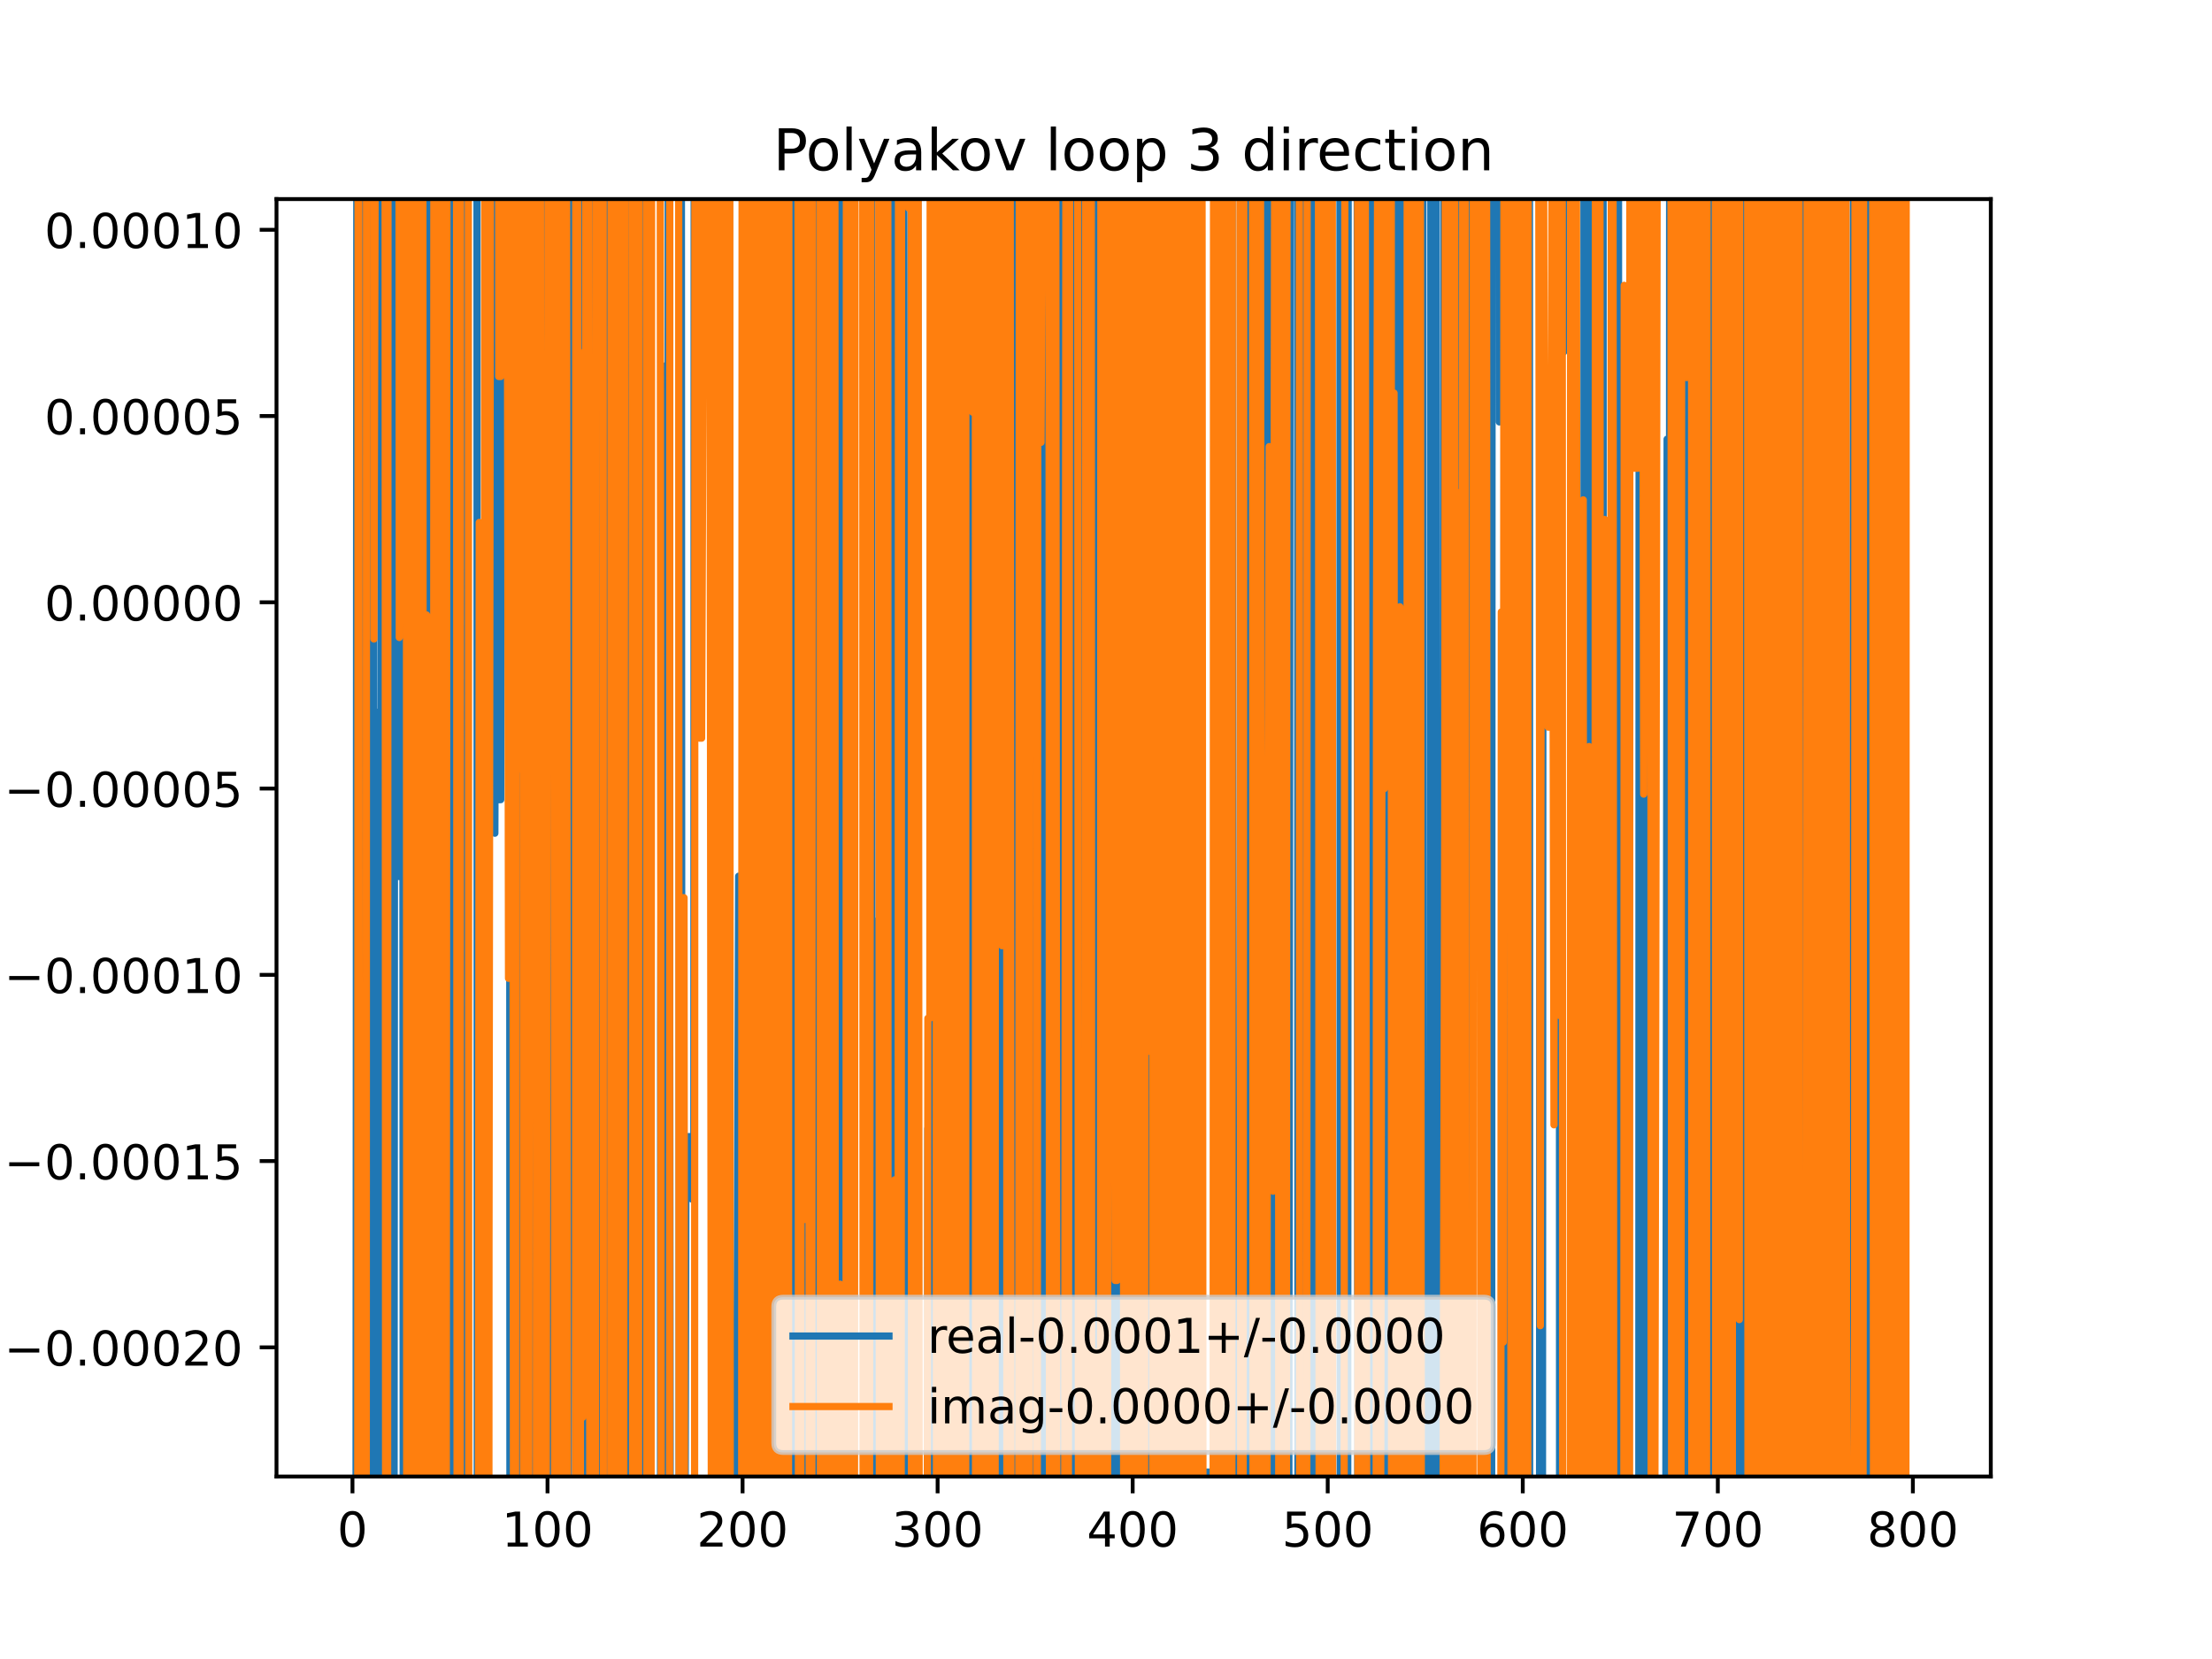 <?xml version="1.0" encoding="utf-8" standalone="no"?>
<!DOCTYPE svg PUBLIC "-//W3C//DTD SVG 1.1//EN"
  "http://www.w3.org/Graphics/SVG/1.1/DTD/svg11.dtd">
<!-- Created with matplotlib (https://matplotlib.org/) -->
<svg height="345.6pt" version="1.1" viewBox="0 0 460.8 345.6" width="460.8pt" xmlns="http://www.w3.org/2000/svg" xmlns:xlink="http://www.w3.org/1999/xlink">
 <defs>
  <style type="text/css">
*{stroke-linecap:butt;stroke-linejoin:round;}
  </style>
 </defs>
 <g id="figure_1">
  <g id="patch_1">
   <path d="M 0 345.6 
L 460.8 345.6 
L 460.8 0 
L 0 0 
z
" style="fill:#ffffff;"/>
  </g>
  <g id="axes_1">
   <g id="patch_2">
    <path d="M 57.6 307.584 
L 414.72 307.584 
L 414.72 41.472 
L 57.6 41.472 
z
" style="fill:#ffffff;"/>
   </g>
   <g id="matplotlib.axis_1">
    <g id="xtick_1">
     <g id="line2d_1">
      <defs>
       <path d="M 0 0 
L 0 3.5 
" id="m6ad34740f7" style="stroke:#000000;stroke-width:0.8;"/>
      </defs>
      <g>
       <use style="stroke:#000000;stroke-width:0.8;" x="73.426" xlink:href="#m6ad34740f7" y="307.584"/>
      </g>
     </g>
     <g id="text_1">
      <!-- 0 -->
      <defs>
       <path d="M 31.781 66.406 
Q 24.172 66.406 20.328 58.906 
Q 16.5 51.422 16.5 36.375 
Q 16.5 21.391 20.328 13.891 
Q 24.172 6.391 31.781 6.391 
Q 39.453 6.391 43.281 13.891 
Q 47.125 21.391 47.125 36.375 
Q 47.125 51.422 43.281 58.906 
Q 39.453 66.406 31.781 66.406 
z
M 31.781 74.219 
Q 44.047 74.219 50.516 64.516 
Q 56.984 54.828 56.984 36.375 
Q 56.984 17.969 50.516 8.266 
Q 44.047 -1.422 31.781 -1.422 
Q 19.531 -1.422 13.062 8.266 
Q 6.594 17.969 6.594 36.375 
Q 6.594 54.828 13.062 64.516 
Q 19.531 74.219 31.781 74.219 
z
" id="DejaVuSans-48"/>
      </defs>
      <g transform="translate(70.245 322.182)scale(0.1 -0.1)">
       <use xlink:href="#DejaVuSans-48"/>
      </g>
     </g>
    </g>
    <g id="xtick_2">
     <g id="line2d_2">
      <g>
       <use style="stroke:#000000;stroke-width:0.8;" x="114.059" xlink:href="#m6ad34740f7" y="307.584"/>
      </g>
     </g>
     <g id="text_2">
      <!-- 100 -->
      <defs>
       <path d="M 12.406 8.297 
L 28.516 8.297 
L 28.516 63.922 
L 10.984 60.406 
L 10.984 69.391 
L 28.422 72.906 
L 38.281 72.906 
L 38.281 8.297 
L 54.391 8.297 
L 54.391 0 
L 12.406 0 
z
" id="DejaVuSans-49"/>
      </defs>
      <g transform="translate(104.515 322.182)scale(0.1 -0.1)">
       <use xlink:href="#DejaVuSans-49"/>
       <use x="63.623" xlink:href="#DejaVuSans-48"/>
       <use x="127.246" xlink:href="#DejaVuSans-48"/>
      </g>
     </g>
    </g>
    <g id="xtick_3">
     <g id="line2d_3">
      <g>
       <use style="stroke:#000000;stroke-width:0.8;" x="154.692" xlink:href="#m6ad34740f7" y="307.584"/>
      </g>
     </g>
     <g id="text_3">
      <!-- 200 -->
      <defs>
       <path d="M 19.188 8.297 
L 53.609 8.297 
L 53.609 0 
L 7.328 0 
L 7.328 8.297 
Q 12.938 14.109 22.625 23.891 
Q 32.328 33.688 34.812 36.531 
Q 39.547 41.844 41.422 45.531 
Q 43.312 49.219 43.312 52.781 
Q 43.312 58.594 39.234 62.25 
Q 35.156 65.922 28.609 65.922 
Q 23.969 65.922 18.812 64.312 
Q 13.672 62.703 7.812 59.422 
L 7.812 69.391 
Q 13.766 71.781 18.938 73 
Q 24.125 74.219 28.422 74.219 
Q 39.75 74.219 46.484 68.547 
Q 53.219 62.891 53.219 53.422 
Q 53.219 48.922 51.531 44.891 
Q 49.859 40.875 45.406 35.406 
Q 44.188 33.984 37.641 27.219 
Q 31.109 20.453 19.188 8.297 
z
" id="DejaVuSans-50"/>
      </defs>
      <g transform="translate(145.148 322.182)scale(0.1 -0.1)">
       <use xlink:href="#DejaVuSans-50"/>
       <use x="63.623" xlink:href="#DejaVuSans-48"/>
       <use x="127.246" xlink:href="#DejaVuSans-48"/>
      </g>
     </g>
    </g>
    <g id="xtick_4">
     <g id="line2d_4">
      <g>
       <use style="stroke:#000000;stroke-width:0.8;" x="195.324" xlink:href="#m6ad34740f7" y="307.584"/>
      </g>
     </g>
     <g id="text_4">
      <!-- 300 -->
      <defs>
       <path d="M 40.578 39.312 
Q 47.656 37.797 51.625 33 
Q 55.609 28.219 55.609 21.188 
Q 55.609 10.406 48.188 4.484 
Q 40.766 -1.422 27.094 -1.422 
Q 22.516 -1.422 17.656 -0.516 
Q 12.797 0.391 7.625 2.203 
L 7.625 11.719 
Q 11.719 9.328 16.594 8.109 
Q 21.484 6.891 26.812 6.891 
Q 36.078 6.891 40.938 10.547 
Q 45.797 14.203 45.797 21.188 
Q 45.797 27.641 41.281 31.266 
Q 36.766 34.906 28.719 34.906 
L 20.219 34.906 
L 20.219 43.016 
L 29.109 43.016 
Q 36.375 43.016 40.234 45.922 
Q 44.094 48.828 44.094 54.297 
Q 44.094 59.906 40.109 62.906 
Q 36.141 65.922 28.719 65.922 
Q 24.656 65.922 20.016 65.031 
Q 15.375 64.156 9.812 62.312 
L 9.812 71.094 
Q 15.438 72.656 20.344 73.438 
Q 25.25 74.219 29.594 74.219 
Q 40.828 74.219 47.359 69.109 
Q 53.906 64.016 53.906 55.328 
Q 53.906 49.266 50.438 45.094 
Q 46.969 40.922 40.578 39.312 
z
" id="DejaVuSans-51"/>
      </defs>
      <g transform="translate(185.78 322.182)scale(0.1 -0.1)">
       <use xlink:href="#DejaVuSans-51"/>
       <use x="63.623" xlink:href="#DejaVuSans-48"/>
       <use x="127.246" xlink:href="#DejaVuSans-48"/>
      </g>
     </g>
    </g>
    <g id="xtick_5">
     <g id="line2d_5">
      <g>
       <use style="stroke:#000000;stroke-width:0.8;" x="235.957" xlink:href="#m6ad34740f7" y="307.584"/>
      </g>
     </g>
     <g id="text_5">
      <!-- 400 -->
      <defs>
       <path d="M 37.797 64.312 
L 12.891 25.391 
L 37.797 25.391 
z
M 35.203 72.906 
L 47.609 72.906 
L 47.609 25.391 
L 58.016 25.391 
L 58.016 17.188 
L 47.609 17.188 
L 47.609 0 
L 37.797 0 
L 37.797 17.188 
L 4.891 17.188 
L 4.891 26.703 
z
" id="DejaVuSans-52"/>
      </defs>
      <g transform="translate(226.413 322.182)scale(0.1 -0.1)">
       <use xlink:href="#DejaVuSans-52"/>
       <use x="63.623" xlink:href="#DejaVuSans-48"/>
       <use x="127.246" xlink:href="#DejaVuSans-48"/>
      </g>
     </g>
    </g>
    <g id="xtick_6">
     <g id="line2d_6">
      <g>
       <use style="stroke:#000000;stroke-width:0.8;" x="276.589" xlink:href="#m6ad34740f7" y="307.584"/>
      </g>
     </g>
     <g id="text_6">
      <!-- 500 -->
      <defs>
       <path d="M 10.797 72.906 
L 49.516 72.906 
L 49.516 64.594 
L 19.828 64.594 
L 19.828 46.734 
Q 21.969 47.469 24.109 47.828 
Q 26.266 48.188 28.422 48.188 
Q 40.625 48.188 47.75 41.5 
Q 54.891 34.812 54.891 23.391 
Q 54.891 11.625 47.562 5.094 
Q 40.234 -1.422 26.906 -1.422 
Q 22.312 -1.422 17.547 -0.641 
Q 12.797 0.141 7.719 1.703 
L 7.719 11.625 
Q 12.109 9.234 16.797 8.062 
Q 21.484 6.891 26.703 6.891 
Q 35.156 6.891 40.078 11.328 
Q 45.016 15.766 45.016 23.391 
Q 45.016 31 40.078 35.438 
Q 35.156 39.891 26.703 39.891 
Q 22.75 39.891 18.812 39.016 
Q 14.891 38.141 10.797 36.281 
z
" id="DejaVuSans-53"/>
      </defs>
      <g transform="translate(267.046 322.182)scale(0.1 -0.1)">
       <use xlink:href="#DejaVuSans-53"/>
       <use x="63.623" xlink:href="#DejaVuSans-48"/>
       <use x="127.246" xlink:href="#DejaVuSans-48"/>
      </g>
     </g>
    </g>
    <g id="xtick_7">
     <g id="line2d_7">
      <g>
       <use style="stroke:#000000;stroke-width:0.8;" x="317.222" xlink:href="#m6ad34740f7" y="307.584"/>
      </g>
     </g>
     <g id="text_7">
      <!-- 600 -->
      <defs>
       <path d="M 33.016 40.375 
Q 26.375 40.375 22.484 35.828 
Q 18.609 31.297 18.609 23.391 
Q 18.609 15.531 22.484 10.953 
Q 26.375 6.391 33.016 6.391 
Q 39.656 6.391 43.531 10.953 
Q 47.406 15.531 47.406 23.391 
Q 47.406 31.297 43.531 35.828 
Q 39.656 40.375 33.016 40.375 
z
M 52.594 71.297 
L 52.594 62.312 
Q 48.875 64.062 45.094 64.984 
Q 41.312 65.922 37.594 65.922 
Q 27.828 65.922 22.672 59.328 
Q 17.531 52.734 16.797 39.406 
Q 19.672 43.656 24.016 45.922 
Q 28.375 48.188 33.594 48.188 
Q 44.578 48.188 50.953 41.516 
Q 57.328 34.859 57.328 23.391 
Q 57.328 12.156 50.688 5.359 
Q 44.047 -1.422 33.016 -1.422 
Q 20.359 -1.422 13.672 8.266 
Q 6.984 17.969 6.984 36.375 
Q 6.984 53.656 15.188 63.938 
Q 23.391 74.219 37.203 74.219 
Q 40.922 74.219 44.703 73.484 
Q 48.484 72.75 52.594 71.297 
z
" id="DejaVuSans-54"/>
      </defs>
      <g transform="translate(307.678 322.182)scale(0.1 -0.1)">
       <use xlink:href="#DejaVuSans-54"/>
       <use x="63.623" xlink:href="#DejaVuSans-48"/>
       <use x="127.246" xlink:href="#DejaVuSans-48"/>
      </g>
     </g>
    </g>
    <g id="xtick_8">
     <g id="line2d_8">
      <g>
       <use style="stroke:#000000;stroke-width:0.8;" x="357.855" xlink:href="#m6ad34740f7" y="307.584"/>
      </g>
     </g>
     <g id="text_8">
      <!-- 700 -->
      <defs>
       <path d="M 8.203 72.906 
L 55.078 72.906 
L 55.078 68.703 
L 28.609 0 
L 18.312 0 
L 43.219 64.594 
L 8.203 64.594 
z
" id="DejaVuSans-55"/>
      </defs>
      <g transform="translate(348.311 322.182)scale(0.1 -0.1)">
       <use xlink:href="#DejaVuSans-55"/>
       <use x="63.623" xlink:href="#DejaVuSans-48"/>
       <use x="127.246" xlink:href="#DejaVuSans-48"/>
      </g>
     </g>
    </g>
    <g id="xtick_9">
     <g id="line2d_9">
      <g>
       <use style="stroke:#000000;stroke-width:0.8;" x="398.487" xlink:href="#m6ad34740f7" y="307.584"/>
      </g>
     </g>
     <g id="text_9">
      <!-- 800 -->
      <defs>
       <path d="M 31.781 34.625 
Q 24.75 34.625 20.719 30.859 
Q 16.703 27.094 16.703 20.516 
Q 16.703 13.922 20.719 10.156 
Q 24.75 6.391 31.781 6.391 
Q 38.812 6.391 42.859 10.172 
Q 46.922 13.969 46.922 20.516 
Q 46.922 27.094 42.891 30.859 
Q 38.875 34.625 31.781 34.625 
z
M 21.922 38.812 
Q 15.578 40.375 12.031 44.719 
Q 8.5 49.078 8.5 55.328 
Q 8.5 64.062 14.719 69.141 
Q 20.953 74.219 31.781 74.219 
Q 42.672 74.219 48.875 69.141 
Q 55.078 64.062 55.078 55.328 
Q 55.078 49.078 51.531 44.719 
Q 48 40.375 41.703 38.812 
Q 48.828 37.156 52.797 32.312 
Q 56.781 27.484 56.781 20.516 
Q 56.781 9.906 50.312 4.234 
Q 43.844 -1.422 31.781 -1.422 
Q 19.734 -1.422 13.25 4.234 
Q 6.781 9.906 6.781 20.516 
Q 6.781 27.484 10.781 32.312 
Q 14.797 37.156 21.922 38.812 
z
M 18.312 54.391 
Q 18.312 48.734 21.844 45.562 
Q 25.391 42.391 31.781 42.391 
Q 38.141 42.391 41.719 45.562 
Q 45.312 48.734 45.312 54.391 
Q 45.312 60.062 41.719 63.234 
Q 38.141 66.406 31.781 66.406 
Q 25.391 66.406 21.844 63.234 
Q 18.312 60.062 18.312 54.391 
z
" id="DejaVuSans-56"/>
      </defs>
      <g transform="translate(388.944 322.182)scale(0.1 -0.1)">
       <use xlink:href="#DejaVuSans-56"/>
       <use x="63.623" xlink:href="#DejaVuSans-48"/>
       <use x="127.246" xlink:href="#DejaVuSans-48"/>
      </g>
     </g>
    </g>
   </g>
   <g id="matplotlib.axis_2">
    <g id="ytick_1">
     <g id="line2d_10">
      <defs>
       <path d="M 0 0 
L -3.5 0 
" id="mca99576c20" style="stroke:#000000;stroke-width:0.8;"/>
      </defs>
      <g>
       <use style="stroke:#000000;stroke-width:0.8;" x="57.6" xlink:href="#mca99576c20" y="280.677"/>
      </g>
     </g>
     <g id="text_10">
      <!-- −0.00020 -->
      <defs>
       <path d="M 10.594 35.5 
L 73.188 35.5 
L 73.188 27.203 
L 10.594 27.203 
z
" id="DejaVuSans-8722"/>
       <path d="M 10.688 12.406 
L 21 12.406 
L 21 0 
L 10.688 0 
z
" id="DejaVuSans-46"/>
      </defs>
      <g transform="translate(0.867 284.476)scale(0.1 -0.1)">
       <use xlink:href="#DejaVuSans-8722"/>
       <use x="83.789" xlink:href="#DejaVuSans-48"/>
       <use x="147.412" xlink:href="#DejaVuSans-46"/>
       <use x="179.199" xlink:href="#DejaVuSans-48"/>
       <use x="242.822" xlink:href="#DejaVuSans-48"/>
       <use x="306.445" xlink:href="#DejaVuSans-48"/>
       <use x="370.068" xlink:href="#DejaVuSans-50"/>
       <use x="433.691" xlink:href="#DejaVuSans-48"/>
      </g>
     </g>
    </g>
    <g id="ytick_2">
     <g id="line2d_11">
      <g>
       <use style="stroke:#000000;stroke-width:0.8;" x="57.6" xlink:href="#mca99576c20" y="241.875"/>
      </g>
     </g>
     <g id="text_11">
      <!-- −0.00015 -->
      <g transform="translate(0.867 245.674)scale(0.1 -0.1)">
       <use xlink:href="#DejaVuSans-8722"/>
       <use x="83.789" xlink:href="#DejaVuSans-48"/>
       <use x="147.412" xlink:href="#DejaVuSans-46"/>
       <use x="179.199" xlink:href="#DejaVuSans-48"/>
       <use x="242.822" xlink:href="#DejaVuSans-48"/>
       <use x="306.445" xlink:href="#DejaVuSans-48"/>
       <use x="370.068" xlink:href="#DejaVuSans-49"/>
       <use x="433.691" xlink:href="#DejaVuSans-53"/>
      </g>
     </g>
    </g>
    <g id="ytick_3">
     <g id="line2d_12">
      <g>
       <use style="stroke:#000000;stroke-width:0.8;" x="57.6" xlink:href="#mca99576c20" y="203.073"/>
      </g>
     </g>
     <g id="text_12">
      <!-- −0.00010 -->
      <g transform="translate(0.867 206.872)scale(0.1 -0.1)">
       <use xlink:href="#DejaVuSans-8722"/>
       <use x="83.789" xlink:href="#DejaVuSans-48"/>
       <use x="147.412" xlink:href="#DejaVuSans-46"/>
       <use x="179.199" xlink:href="#DejaVuSans-48"/>
       <use x="242.822" xlink:href="#DejaVuSans-48"/>
       <use x="306.445" xlink:href="#DejaVuSans-48"/>
       <use x="370.068" xlink:href="#DejaVuSans-49"/>
       <use x="433.691" xlink:href="#DejaVuSans-48"/>
      </g>
     </g>
    </g>
    <g id="ytick_4">
     <g id="line2d_13">
      <g>
       <use style="stroke:#000000;stroke-width:0.8;" x="57.6" xlink:href="#mca99576c20" y="164.271"/>
      </g>
     </g>
     <g id="text_13">
      <!-- −0.00005 -->
      <g transform="translate(0.867 168.07)scale(0.1 -0.1)">
       <use xlink:href="#DejaVuSans-8722"/>
       <use x="83.789" xlink:href="#DejaVuSans-48"/>
       <use x="147.412" xlink:href="#DejaVuSans-46"/>
       <use x="179.199" xlink:href="#DejaVuSans-48"/>
       <use x="242.822" xlink:href="#DejaVuSans-48"/>
       <use x="306.445" xlink:href="#DejaVuSans-48"/>
       <use x="370.068" xlink:href="#DejaVuSans-48"/>
       <use x="433.691" xlink:href="#DejaVuSans-53"/>
      </g>
     </g>
    </g>
    <g id="ytick_5">
     <g id="line2d_14">
      <g>
       <use style="stroke:#000000;stroke-width:0.8;" x="57.6" xlink:href="#mca99576c20" y="125.469"/>
      </g>
     </g>
     <g id="text_14">
      <!-- 0.00000 -->
      <g transform="translate(9.247 129.269)scale(0.1 -0.1)">
       <use xlink:href="#DejaVuSans-48"/>
       <use x="63.623" xlink:href="#DejaVuSans-46"/>
       <use x="95.41" xlink:href="#DejaVuSans-48"/>
       <use x="159.033" xlink:href="#DejaVuSans-48"/>
       <use x="222.656" xlink:href="#DejaVuSans-48"/>
       <use x="286.279" xlink:href="#DejaVuSans-48"/>
       <use x="349.902" xlink:href="#DejaVuSans-48"/>
      </g>
     </g>
    </g>
    <g id="ytick_6">
     <g id="line2d_15">
      <g>
       <use style="stroke:#000000;stroke-width:0.8;" x="57.6" xlink:href="#mca99576c20" y="86.667"/>
      </g>
     </g>
     <g id="text_15">
      <!-- 0.00005 -->
      <g transform="translate(9.247 90.467)scale(0.1 -0.1)">
       <use xlink:href="#DejaVuSans-48"/>
       <use x="63.623" xlink:href="#DejaVuSans-46"/>
       <use x="95.41" xlink:href="#DejaVuSans-48"/>
       <use x="159.033" xlink:href="#DejaVuSans-48"/>
       <use x="222.656" xlink:href="#DejaVuSans-48"/>
       <use x="286.279" xlink:href="#DejaVuSans-48"/>
       <use x="349.902" xlink:href="#DejaVuSans-53"/>
      </g>
     </g>
    </g>
    <g id="ytick_7">
     <g id="line2d_16">
      <g>
       <use style="stroke:#000000;stroke-width:0.8;" x="57.6" xlink:href="#mca99576c20" y="47.866"/>
      </g>
     </g>
     <g id="text_16">
      <!-- 0.00010 -->
      <g transform="translate(9.247 51.665)scale(0.1 -0.1)">
       <use xlink:href="#DejaVuSans-48"/>
       <use x="63.623" xlink:href="#DejaVuSans-46"/>
       <use x="95.41" xlink:href="#DejaVuSans-48"/>
       <use x="159.033" xlink:href="#DejaVuSans-48"/>
       <use x="222.656" xlink:href="#DejaVuSans-48"/>
       <use x="286.279" xlink:href="#DejaVuSans-49"/>
       <use x="349.902" xlink:href="#DejaVuSans-48"/>
      </g>
     </g>
    </g>
   </g>
   <g id="line2d_17">
    <path clip-path="url(#p66af4436f5)" d="M 74.148 346.6 
L 74.347 -1 
M 74.851 -1 
L 75.049 346.6 
M 75.058 346.6 
L 75.458 52.052 
L 75.864 179.677 
L 75.953 -1 
M 76.441 -1 
L 76.531 346.6 
M 77.253 346.6 
L 77.337 -1 
M 77.756 -1 
L 77.896 331.392 
L 78.302 148.38 
L 78.709 148.38 
L 78.817 346.6 
M 79.302 346.6 
L 79.421 -1 
M 80.194 -1 
L 80.334 152.489 
L 80.74 152.489 
L 81.147 180.632 
L 81.492 -1 
M 81.575 -1 
L 81.812 346.6 
M 82.077 346.6 
L 82.269 -1 
M 83.115 -1 
L 83.178 182.607 
L 83.266 -1 
M 83.859 -1 
L 83.991 320.131 
L 84.397 37.541 
L 84.501 346.6 
M 85.059 346.6 
L 85.157 -1 
M 85.255 -1 
L 85.34 346.6 
M 85.88 346.6 
L 85.962 -1 
M 86.298 -1 
L 86.429 122.836 
L 86.835 253.425 
L 86.889 346.6 
M 88.296 346.6 
L 88.46 29.684 
L 88.548 346.6 
M 89.253 346.6 
L 89.273 285.169 
L 89.679 285.169 
L 89.829 -1 
M 90.678 -1 
L 90.771 346.6 
M 91.12 346.6 
L 91.282 -1 
M 91.488 -1 
L 91.711 57.48 
L 92.356 346.6 
M 92.576 346.6 
L 92.894 -1 
M 92.956 -1 
L 93.189 346.6 
M 93.852 346.6 
L 94.025 -1 
M 95.173 -1 
L 95.368 230.109 
L 95.774 230.109 
L 95.812 346.6 
M 96.375 346.6 
L 96.435 -1 
M 96.85 -1 
L 96.952 346.6 
M 97.039 346.6 
L 97.152 -1 
M 99.352 -1 
L 99.428 346.6 
M 99.458 346.6 
L 99.838 156.914 
L 99.888 346.6 
M 101.175 346.6 
L 101.261 -1 
M 102.98 -1 
L 103.088 173.576 
L 103.495 65.863 
L 103.901 166.584 
L 104.307 166.584 
L 104.597 -1 
M 106.138 -1 
L 106.235 346.6 
M 106.488 346.6 
L 106.628 -1 
M 108.212 -1 
L 108.309 346.6 
M 108.606 346.6 
L 108.777 187.21 
L 108.954 346.6 
M 110.592 346.6 
L 110.687 -1 
M 113.237 -1 
L 113.246 10.653 
L 113.324 346.6 
M 113.807 346.6 
L 113.844 -1 
M 114.571 -1 
L 115.047 346.6 
M 115.35 346.6 
L 115.5 -1 
M 115.812 -1 
L 115.916 346.6 
M 117.02 346.6 
L 117.094 -1 
M 117.774 -1 
L 117.983 346.6 
M 118.404 346.6 
L 118.529 244.313 
L 118.612 -1 
M 120.297 -1 
L 120.445 346.6 
M 120.698 346.6 
L 120.877 -1 
M 121.663 -1 
L 121.779 298.022 
L 122.181 -1 
M 122.187 -1 
L 122.35 346.6 
M 124.013 346.6 
L 124.071 -1 
M 124.683 -1 
L 124.956 346.6 
M 125.423 346.6 
L 125.436 343.547 
L 125.662 -1 
M 126.458 -1 
L 126.571 346.6 
M 127.062 346.6 
L 127.463 -1 
M 127.469 -1 
L 127.594 346.6 
M 128.472 346.6 
L 128.557 -1 
M 128.893 -1 
L 129.028 346.6 
M 129.174 346.6 
L 129.34 -1 
M 130.294 -1 
L 130.415 346.6 
M 131.702 346.6 
L 131.937 157.978 
L 132.233 346.6 
M 132.788 346.6 
L 132.95 -1 
M 133.3 -1 
L 133.414 346.6 
M 133.77 346.6 
L 133.929 -1 
M 134.405 -1 
L 134.52 346.6 
M 137.578 346.6 
L 137.626 214.244 
L 138.032 76.258 
L 138.439 76.258 
L 138.59 346.6 
M 139.062 346.6 
L 139.228 -1 
M 139.301 -1 
L 139.648 346.6 
M 141.462 346.6 
L 141.543 -1 
M 141.934 -1 
L 142.07 346.6 
M 142.652 346.6 
L 142.908 236.776 
L 143.721 236.776 
L 144.127 249.788 
L 144.533 249.788 
L 144.618 -1 
M 148.731 -1 
L 148.859 346.6 
M 149.56 346.6 
L 149.694 -1 
M 149.965 -1 
L 150.13 346.6 
M 151.135 346.6 
L 151.314 -1 
M 151.927 -1 
L 152.039 346.6 
M 153.453 346.6 
L 153.473 297.344 
L 153.879 182.527 
L 154.285 290.088 
L 154.305 346.6 
M 155.178 346.6 
L 155.322 -1 
M 156.128 -1 
L 156.21 346.6 
M 156.628 346.6 
L 156.723 208.405 
L 156.79 346.6 
M 157.317 346.6 
L 157.41 -1 
M 158.071 -1 
L 158.175 346.6 
M 158.664 346.6 
L 158.755 179.442 
L 158.924 346.6 
M 159.597 346.6 
L 159.952 -1 
M 160.492 -1 
L 160.584 346.6 
M 161.595 346.6 
L 161.599 342.861 
L 161.777 -1 
M 162.281 -1 
L 162.603 346.6 
M 162.865 346.6 
L 162.97 -1 
M 163.456 -1 
L 163.552 346.6 
M 163.772 346.6 
L 163.943 -1 
M 164.115 -1 
L 164.258 346.6 
M 165.039 346.6 
L 165.185 -1 
M 166.223 -1 
L 166.315 346.6 
M 167.345 346.6 
L 167.566 -1 
M 167.79 -1 
L 167.956 346.6 
M 168.992 346.6 
L 169.063 -1 
M 169.518 -1 
L 169.573 346.6 
M 169.927 346.6 
L 170.001 -1 
M 170.348 -1 
L 170.469 346.6 
M 170.916 346.6 
L 170.945 331.592 
L 171.096 -1 
M 171.466 -1 
L 171.538 346.6 
M 172.793 346.6 
L 172.92 -1 
M 174.223 -1 
L 174.542 346.6 
M 175.341 346.6 
L 175.403 -1 
M 175.693 -1 
L 175.821 28.551 
L 176.227 28.551 
L 176.633 244.782 
L 176.671 346.6 
M 177.87 346.6 
L 177.968 -1 
M 179.8 -1 
L 179.884 78.693 
L 179.925 -1 
M 180.619 -1 
L 180.842 346.6 
M 181.223 346.6 
L 181.351 -1 
M 181.603 -1 
L 181.68 346.6 
M 182.27 346.6 
L 182.322 191.913 
L 182.491 346.6 
M 183.477 346.6 
L 183.541 315.145 
L 183.947 209.809 
L 184.13 -1 
M 185.823 -1 
L 185.941 346.6 
M 186.035 346.6 
L 186.212 -1 
M 186.488 -1 
L 186.594 346.6 
M 187.819 346.6 
L 187.938 -1 
M 188.166 -1 
L 188.421 346.6 
M 189.215 346.6 
L 189.229 313.209 
L 189.305 346.6 
M 189.674 346.6 
L 189.766 -1 
M 191.187 -1 
L 191.343 346.6 
M 193.213 346.6 
L 193.293 235.116 
L 193.699 235.116 
L 193.738 346.6 
M 194.44 346.6 
L 194.512 124.799 
L 194.917 -1 
M 194.919 -1 
L 195.324 143.49 
L 195.643 -1 
M 196.49 -1 
L 196.543 113.348 
L 196.586 -1 
M 197.35 -1 
L 197.356 13.91 
L 197.36 -1 
M 198.111 -1 
L 198.169 215.235 
L 198.344 -1 
M 198.692 -1 
L 198.836 346.6 
M 199.557 346.6 
L 199.711 -1 
M 199.87 -1 
L 200.009 346.6 
M 200.721 346.6 
L 200.866 -1 
M 201.116 -1 
L 201.218 346.6 
M 201.671 346.6 
L 201.798 -1 
M 201.914 -1 
L 202.232 270.122 
L 202.347 -1 
M 202.857 -1 
L 202.967 346.6 
M 203.13 346.6 
L 203.253 -1 
M 203.595 -1 
L 203.684 346.6 
M 204.129 346.6 
L 204.263 10.824 
L 204.67 213.447 
L 205.022 -1 
M 205.086 -1 
L 205.19 346.6 
M 206.891 346.6 
L 206.983 -1 
M 207.263 -1 
L 207.378 346.6 
M 208.584 346.6 
L 208.659 -1 
M 208.912 -1 
L 209.093 346.6 
M 209.174 346.6 
L 209.309 -1 
M 209.935 -1 
L 210.166 346.6 
M 210.443 346.6 
L 210.546 -1 
M 211.26 -1 
L 211.32 346.6 
M 211.85 346.6 
L 211.913 -1 
M 212.933 -1 
L 213.076 346.6 
M 213.839 346.6 
L 213.991 -1 
M 214.036 -1 
L 214.161 346.6 
M 214.647 346.6 
L 214.755 -1 
M 214.887 -1 
L 214.976 346.6 
M 215.406 346.6 
L 215.465 -1 
M 215.951 -1 
L 216.055 346.6 
M 216.725 346.6 
L 216.8 -1 
M 216.926 -1 
L 217.011 346.6 
M 217.505 346.6 
L 217.585 -1 
M 219.991 -1 
L 220.11 10.855 
L 220.24 346.6 
M 221.203 346.6 
L 221.329 26.455 
L 221.735 26.455 
L 221.829 346.6 
M 222.504 346.6 
L 222.548 215.1 
L 222.632 346.6 
M 223.522 346.6 
L 223.634 -1 
M 223.895 -1 
L 224.003 346.6 
M 225.125 346.6 
L 225.244 -1 
M 225.742 -1 
L 225.799 68.856 
L 225.934 -1 
M 226.25 -1 
L 226.361 346.6 
M 226.847 346.6 
L 226.952 -1 
M 227.072 -1 
L 227.158 346.6 
M 228.284 346.6 
L 228.339 -1 
M 230.011 -1 
L 230.133 346.6 
M 230.54 346.6 
L 230.675 157.169 
L 231.081 116.338 
L 231.179 -1 
M 231.678 -1 
L 231.858 346.6 
M 232.018 346.6 
L 232.3 192.228 
L 232.706 192.228 
L 233.135 346.6 
M 233.797 346.6 
L 233.925 190.388 
L 234.332 328.101 
L 234.738 328.101 
L 234.745 346.6 
M 235.844 346.6 
L 236.052 -1 
M 236.673 -1 
L 236.921 346.6 
M 237.274 346.6 
L 237.377 -1 
M 237.852 -1 
L 237.988 346.6 
M 239.435 346.6 
L 239.542 -1 
M 239.747 -1 
L 239.944 346.6 
M 240.051 346.6 
L 240.131 -1 
M 240.72 -1 
L 240.799 346.6 
M 240.87 346.6 
L 240.958 -1 
M 241.534 -1 
L 241.626 346.6 
M 241.738 346.6 
L 242.144 -1 
M 243.541 -1 
L 243.677 266.72 
L 243.803 -1 
M 244.876 -1 
L 245.01 346.6 
M 245.541 346.6 
L 245.655 -1 
M 247.892 -1 
L 248.147 138.336 
L 248.553 152.902 
L 248.959 140.562 
L 249.366 140.562 
L 249.916 346.6 
M 251.26 346.6 
L 251.397 306.664 
L 252.21 306.664 
L 252.223 346.6 
M 254.569 346.6 
L 254.648 226.027 
L 254.712 346.6 
M 255.947 346.6 
L 256.024 -1 
M 256.659 -1 
L 256.679 58.073 
L 256.96 346.6 
M 258.321 346.6 
L 258.417 -1 
M 258.95 -1 
L 259.028 346.6 
M 259.711 346.6 
L 259.777 -1 
M 260.172 -1 
L 260.278 346.6 
M 262.177 346.6 
L 262.368 95.631 
L 262.774 105.7 
L 263.043 346.6 
M 263.771 346.6 
L 263.813 -1 
M 264.255 -1 
L 264.315 346.6 
M 264.589 346.6 
L 264.723 -1 
M 264.857 -1 
L 264.939 346.6 
M 265.476 346.6 
L 265.555 -1 
M 266.43 -1 
L 266.431 5.209 
L 266.435 -1 
M 268.328 -1 
L 268.463 335.924 
L 268.808 -1 
M 270.314 -1 
L 270.395 346.6 
M 271.165 346.6 
L 271.26 -1 
M 271.407 -1 
L 271.61 346.6 
M 271.869 346.6 
L 272.174 -1 
M 272.885 -1 
L 272.933 49.113 
L 272.955 -1 
M 273.537 -1 
L 273.616 346.6 
M 274.818 346.6 
L 274.996 -1 
M 276.558 -1 
L 276.747 346.6 
M 277.07 346.6 
L 277.133 -1 
M 279.132 -1 
L 279.192 346.6 
M 279.78 346.6 
L 279.84 104.335 
L 280.186 -1 
M 280.258 -1 
L 280.47 346.6 
M 280.749 346.6 
L 280.861 -1 
M 282.715 -1 
L 282.866 346.6 
M 283.335 346.6 
L 283.497 3.128 
L 283.903 226.051 
L 284.036 -1 
M 284.422 -1 
L 284.505 346.6 
M 285.41 346.6 
L 285.503 -1 
M 286.092 -1 
L 286.244 346.6 
M 286.678 346.6 
L 286.748 300.892 
L 286.835 -1 
M 287.698 -1 
L 287.785 346.6 
M 288.153 346.6 
L 288.244 -1 
M 288.675 -1 
L 288.856 346.6 
M 289.734 346.6 
L 289.799 -1 
M 290.507 -1 
L 290.785 346.6 
M 290.822 346.6 
L 290.94 -1 
M 292.048 -1 
L 292.107 346.6 
M 292.657 346.6 
L 292.696 -1 
M 293.359 -1 
L 293.421 346.6 
M 294.242 346.6 
L 294.434 -1 
M 295.617 -1 
L 295.687 52.986 
L 295.725 -1 
M 296.391 -1 
L 296.616 346.6 
M 298.013 346.6 
L 298.087 -1 
M 298.248 -1 
L 298.489 346.6 
M 298.547 346.6 
L 298.636 -1 
M 299.146 -1 
L 299.208 346.6 
M 299.712 346.6 
L 299.75 268.252 
L 300.563 268.252 
L 300.812 -1 
M 301.966 -1 
L 302.075 346.6 
M 303.182 346.6 
L 303.328 -1 
M 304.319 -1 
L 304.567 346.6 
M 305.213 346.6 
L 305.263 -1 
M 306.143 -1 
L 306.229 346.6 
M 306.288 346.6 
L 306.43 -1 
M 307.898 -1 
L 308.283 17.546 
L 308.689 118.045 
L 309.096 118.045 
L 309.366 -1 
M 309.743 -1 
L 309.908 39.946 
L 310.315 39.946 
L 310.681 346.6 
M 310.732 346.6 
L 310.849 -1 
M 312.307 -1 
L 312.346 87.901 
L 312.379 -1 
M 313.432 -1 
L 313.552 346.6 
M 314.52 346.6 
L 314.784 276.99 
L 314.874 -1 
M 315.467 -1 
L 315.566 346.6 
M 315.665 346.6 
L 315.888 -1 
M 316.625 -1 
L 316.997 346.6 
M 317.269 346.6 
L 317.356 -1 
M 317.89 -1 
L 317.973 346.6 
M 318.098 346.6 
L 318.182 -1 
M 318.606 -1 
L 318.659 346.6 
M 320.709 346.6 
L 320.822 -1 
M 321.002 -1 
L 321.247 346.6 
M 321.312 346.6 
L 321.478 -1 
M 323.969 -1 
L 324.13 228.303 
L 324.189 -1 
M 324.82 -1 
L 324.894 346.6 
M 325.002 346.6 
L 325.093 -1 
M 325.726 -1 
L 325.755 73.305 
L 325.835 -1 
M 327.376 -1 
L 327.763 346.6 
M 327.815 346.6 
L 328.225 -1 
M 329.956 -1 
L 330.034 346.6 
M 330.567 346.6 
L 330.71 -1 
M 331.181 -1 
L 331.244 346.6 
M 332.185 346.6 
L 332.256 113.591 
L 332.387 346.6 
M 333.655 346.6 
L 333.757 -1 
M 333.951 -1 
L 334.008 346.6 
M 335.037 346.6 
L 335.1 209.688 
L 335.507 209.688 
L 335.571 346.6 
M 336.194 346.6 
L 336.428 -1 
M 337.153 -1 
L 337.267 346.6 
M 338.031 346.6 
L 338.351 106.907 
L 338.426 346.6 
M 341.386 346.6 
L 341.48 -1 
M 341.768 -1 
L 341.896 346.6 
M 342.623 346.6 
L 342.709 -1 
M 342.991 -1 
L 343.121 346.6 
M 346.985 346.6 
L 347.29 91.487 
L 347.52 346.6 
M 347.74 346.6 
L 347.817 -1 
M 348.328 -1 
L 348.389 346.6 
M 348.815 346.6 
L 348.915 120.351 
L 349.2 346.6 
M 349.771 346.6 
L 349.925 -1 
M 350.409 -1 
L 350.689 346.6 
M 351.047 346.6 
L 351.211 -1 
M 351.566 -1 
L 351.76 273.582 
L 352.166 273.582 
L 352.572 101.244 
L 352.652 -1 
M 353.55 -1 
L 353.787 346.6 
M 354.718 346.6 
L 354.779 -1 
M 355.266 -1 
L 355.333 346.6 
M 355.907 346.6 
L 356.109 -1 
M 357.271 -1 
L 357.317 346.6 
M 358.529 346.6 
L 358.638 -1 
M 359.29 -1 
L 359.433 346.6 
M 359.858 346.6 
L 359.886 338.129 
L 360.028 -1 
M 360.542 -1 
L 360.68 346.6 
M 360.751 346.6 
L 361.134 -1 
M 361.963 -1 
L 362.048 346.6 
M 362.581 346.6 
L 362.659 -1 
M 363.243 -1 
L 363.36 346.6 
M 363.812 346.6 
L 363.95 66.725 
L 364.131 346.6 
M 364.547 346.6 
L 364.738 -1 
M 365.436 -1 
L 365.575 329.624 
L 365.649 -1 
M 367.262 -1 
L 367.344 346.6 
M 368.311 346.6 
L 368.405 -1 
M 368.441 -1 
L 368.588 346.6 
M 368.963 346.6 
L 369.049 -1 
M 369.6 -1 
L 369.726 346.6 
M 370.357 346.6 
L 370.451 55.473 
L 370.578 346.6 
M 371.105 346.6 
L 371.24 -1 
M 371.722 -1 
L 372.023 346.6 
M 372.102 346.6 
L 372.247 -1 
M 373.372 -1 
L 373.701 193.343 
L 373.787 346.6 
M 374.504 346.6 
L 374.514 331.786 
L 374.53 346.6 
M 375.04 346.6 
L 375.153 -1 
M 375.744 -1 
L 375.949 346.6 
M 377.137 346.6 
L 377.262 -1 
M 377.433 -1 
L 377.529 346.6 
M 378.013 346.6 
L 378.115 -1 
M 378.657 -1 
L 378.801 346.6 
M 379.102 346.6 
L 379.195 -1 
M 379.581 -1 
L 379.672 346.6 
M 381.436 346.6 
L 381.615 -1 
M 382.559 -1 
L 382.64 346.6 
M 385.901 346.6 
L 386.105 -1 
M 387.994 -1 
L 388.053 346.6 
M 388.568 346.6 
L 388.618 -1 
M 388.968 -1 
L 389.069 346.6 
M 389.794 346.6 
L 389.899 -1 
M 390.751 -1 
L 390.767 39.82 
L 391.173 265.025 
L 391.986 265.025 
L 392.016 346.6 
M 393.126 346.6 
L 393.249 -1 
M 393.862 -1 
L 393.969 346.6 
M 394.445 346.6 
L 394.5 -1 
M 395.279 -1 
L 395.808 346.6 
M 396.138 346.6 
L 396.284 -1 
M 396.738 -1 
L 396.862 177.932 
L 396.993 -1 
L 396.993 -1 
" style="fill:none;stroke:#1f77b4;stroke-linecap:square;stroke-width:1.5;"/>
   </g>
   <g id="line2d_18">
    <path clip-path="url(#p66af4436f5)" d="M 74.514 346.6 
L 74.603 -1 
M 74.724 -1 
L 74.889 346.6 
M 76.296 346.6 
L 76.359 -1 
M 77.841 -1 
L 77.896 133.119 
L 78.242 -1 
M 79.011 -1 
L 79.115 6.993 
L 79.119 -1 
M 80.213 -1 
L 80.334 345.76 
L 80.74 345.76 
L 80.839 -1 
M 83.107 -1 
L 83.178 132.794 
L 83.263 -1 
M 84.652 -1 
L 84.728 346.6 
M 85.285 346.6 
L 85.352 -1 
M 86.525 -1 
L 86.594 346.6 
M 87.339 346.6 
L 87.598 -1 
M 88.08 -1 
L 88.216 346.6 
M 88.761 346.6 
L 88.867 128.112 
L 89.273 292.415 
L 89.679 292.415 
L 89.7 346.6 
M 90.308 346.6 
L 90.383 -1 
M 90.624 -1 
L 90.715 346.6 
M 91.418 346.6 
L 91.567 -1 
M 92.752 -1 
L 92.908 346.6 
M 92.954 346.6 
L 93.126 -1 
M 95.088 -1 
L 95.229 346.6 
M 95.861 346.6 
L 95.949 -1 
M 97.55 -1 
L 97.665 346.6 
M 99.639 346.6 
L 99.838 108.841 
L 100.005 346.6 
M 100.821 346.6 
L 100.995 -1 
M 101.087 -1 
L 101.175 346.6 
M 101.841 346.6 
L 101.869 260.845 
L 102.216 -1 
M 102.535 -1 
L 102.682 24.47 
L 102.711 -1 
M 103.858 -1 
L 103.901 78.429 
L 104.307 78.429 
L 104.354 -1 
M 105.611 -1 
L 105.932 203.803 
L 106.007 -1 
M 106.756 -1 
L 106.985 346.6 
M 107.375 346.6 
L 107.643 -1 
M 108.276 -1 
L 108.37 160.212 
L 108.4 -1 
M 109.02 -1 
L 109.061 346.6 
M 110.116 346.6 
L 110.402 41.482 
L 110.808 151.8 
L 111.215 151.8 
L 111.45 -1 
M 111.654 -1 
L 111.756 346.6 
M 112.277 346.6 
L 112.37 -1 
M 112.57 -1 
L 112.771 346.6 
M 113.744 346.6 
L 114.214 -1 
M 114.64 -1 
L 114.872 103.173 
L 114.925 -1 
M 115.454 -1 
L 115.543 346.6 
M 115.814 346.6 
L 115.896 -1 
M 116.467 -1 
L 116.497 63.85 
L 116.903 63.85 
L 117.25 346.6 
M 117.331 346.6 
L 117.48 -1 
M 118.005 -1 
L 118.243 346.6 
M 118.889 346.6 
L 118.935 308.753 
L 119.341 308.753 
L 119.356 346.6 
M 119.892 346.6 
L 119.942 -1 
M 120.333 -1 
L 120.375 346.6 
M 120.906 346.6 
L 120.967 73.472 
L 121.373 295.256 
L 121.779 286.577 
L 122.029 -1 
M 122.6 -1 
L 122.893 346.6 
M 124.006 346.6 
L 124.207 -1 
M 125.649 -1 
L 125.687 346.6 
M 127.212 346.6 
L 127.295 -1 
M 127.73 -1 
L 127.856 346.6 
M 128.295 346.6 
L 128.398 -1 
M 129.081 -1 
L 129.093 30.009 
L 129.383 346.6 
M 129.928 346.6 
L 130.172 -1 
M 131.645 -1 
L 131.798 346.6 
M 132.042 346.6 
L 132.157 -1 
M 132.481 -1 
L 132.565 346.6 
M 133.013 346.6 
L 133.133 -1 
M 134.675 -1 
L 134.763 346.6 
M 135.622 346.6 
L 135.756 -1 
M 137.518 -1 
L 137.76 346.6 
M 139.487 346.6 
L 139.532 -1 
M 141.374 -1 
L 141.468 346.6 
M 142.029 346.6 
L 142.096 187.014 
L 142.502 187.014 
L 142.613 346.6 
M 144.693 346.6 
L 144.77 -1 
M 145.684 -1 
L 145.752 153.777 
L 146.159 153.777 
L 146.565 48.828 
L 146.971 48.828 
L 147.178 -1 
M 147.844 -1 
L 148.217 346.6 
M 148.872 346.6 
L 148.968 -1 
M 149.887 -1 
L 149.951 346.6 
M 151.291 346.6 
L 151.352 -1 
M 152.019 -1 
L 152.137 346.6 
M 154.493 346.6 
L 154.601 -1 
M 154.778 -1 
L 154.88 346.6 
M 155.386 346.6 
L 155.519 -1 
M 156.054 -1 
L 156.095 346.6 
M 156.545 346.6 
L 156.587 -1 
M 157.012 -1 
L 157.102 346.6 
M 157.168 346.6 
L 157.289 -1 
M 157.799 -1 
L 157.929 346.6 
M 157.965 346.6 
L 158.179 -1 
M 158.41 -1 
L 158.489 346.6 
M 159.438 346.6 
L 159.522 -1 
M 160.574 -1 
L 160.656 346.6 
M 160.91 346.6 
L 160.987 -1 
M 161.5 -1 
L 161.599 297.718 
L 161.861 346.6 
M 162.539 346.6 
L 162.637 -1 
M 163.153 -1 
L 163.224 135.649 
L 163.311 -1 
M 163.753 -1 
L 163.838 346.6 
M 164.252 346.6 
L 164.344 -1 
M 166.233 -1 
L 166.338 346.6 
M 166.815 346.6 
L 166.983 -1 
M 167.594 -1 
L 167.694 254.028 
L 167.848 -1 
M 168.41 -1 
L 168.588 346.6 
M 169.12 346.6 
L 169.203 -1 
M 170.754 -1 
L 170.925 346.6 
M 170.971 346.6 
L 171.198 -1 
M 171.492 -1 
L 171.702 346.6 
M 172.038 346.6 
L 172.164 305.736 
L 172.254 346.6 
M 172.612 346.6 
L 172.713 -1 
M 173.924 -1 
L 173.999 346.6 
M 174.578 346.6 
L 174.602 290.781 
L 175.008 267.513 
L 175.046 346.6 
M 176.237 346.6 
L 176.326 -1 
M 177.099 -1 
L 177.254 346.6 
M 177.987 346.6 
L 178.149 -1 
M 179.721 -1 
L 179.805 346.6 
M 180.583 346.6 
L 180.668 -1 
M 180.799 -1 
L 181.1 346.6 
M 181.106 346.6 
L 181.479 -1 
M 183.04 -1 
L 183.2 346.6 
M 183.818 346.6 
L 183.911 -1 
M 184.162 -1 
L 184.353 121.971 
L 184.389 -1 
M 184.95 -1 
L 185.002 346.6 
M 186.175 346.6 
L 186.385 245.783 
L 186.424 346.6 
M 187.078 346.6 
L 187.184 -1 
M 187.22 -1 
L 187.385 346.6 
M 187.725 346.6 
L 187.816 -1 
M 189.215 -1 
L 189.229 43.311 
L 189.247 -1 
M 189.817 -1 
L 189.88 346.6 
M 190.292 346.6 
L 190.389 -1 
M 191.221 -1 
L 191.261 21.788 
L 191.5 346.6 
M 193.141 346.6 
L 193.293 212.132 
L 193.699 212.132 
L 193.783 -1 
M 194.805 -1 
L 194.918 29.332 
L 195.104 346.6 
M 196.03 346.6 
L 196.1 -1 
M 196.287 -1 
L 196.57 346.6 
M 197.129 346.6 
L 197.233 -1 
M 197.886 -1 
L 197.96 346.6 
M 198.777 346.6 
L 198.96 -1 
M 199.662 -1 
L 199.731 346.6 
M 199.888 346.6 
L 199.992 -1 
M 200.391 -1 
L 200.487 346.6 
M 201.175 346.6 
L 201.216 -1 
M 201.941 -1 
L 202.232 20.783 
L 202.638 85.877 
L 202.675 -1 
M 203.177 -1 
L 203.23 346.6 
M 204.289 346.6 
L 204.365 -1 
M 205.068 -1 
L 205.27 346.6 
M 206.04 346.6 
L 206.189 -1 
M 206.774 -1 
L 206.877 346.6 
M 207.301 346.6 
L 207.386 -1 
M 208.541 -1 
L 208.733 197.004 
L 209.058 -1 
M 209.7 -1 
L 209.753 346.6 
M 210.249 346.6 
L 210.328 -1 
M 210.432 -1 
L 210.62 346.6 
M 212.215 346.6 
L 212.345 -1 
M 212.42 -1 
L 212.506 346.6 
M 213.027 346.6 
L 213.096 -1 
M 213.295 -1 
L 213.354 346.6 
M 213.939 346.6 
L 214.015 1.597 
L 214.422 321.047 
L 214.52 -1 
M 215.927 -1 
L 216.026 346.6 
M 216.078 346.6 
L 216.226 -1 
M 216.799 -1 
L 216.86 92.154 
L 217.38 -1 
M 218.515 -1 
L 218.635 346.6 
M 219.543 346.6 
L 219.631 -1 
M 219.925 -1 
L 220.179 346.6 
M 221.77 346.6 
L 222.071 -1 
M 222.224 -1 
L 222.548 322.316 
L 222.868 -1 
M 223.755 -1 
L 223.767 1.652 
L 223.769 -1 
M 224.485 -1 
L 224.672 346.6 
M 226.066 346.6 
L 226.168 -1 
M 227.324 -1 
L 227.42 346.6 
M 227.492 346.6 
L 227.83 281.587 
L 228.237 281.587 
L 228.387 346.6 
M 229.24 346.6 
L 229.347 -1 
M 230.302 -1 
L 230.578 346.6 
M 230.719 346.6 
L 230.845 -1 
M 231.805 -1 
L 231.894 81.047 
L 232.3 266.734 
L 232.706 266.734 
L 232.788 -1 
M 234.003 -1 
L 234.079 346.6 
M 234.931 346.6 
L 234.988 -1 
M 235.78 -1 
L 235.821 346.6 
M 236.232 346.6 
L 236.316 -1 
M 236.412 -1 
L 236.499 346.6 
M 236.95 346.6 
L 237.007 -1 
M 237.451 -1 
L 237.546 346.6 
M 238.428 346.6 
L 238.594 -1 
M 239.071 -1 
L 239.207 219.002 
L 239.445 -1 
M 240.07 -1 
L 240.144 346.6 
M 240.907 346.6 
L 241.138 -1 
M 241.374 -1 
L 241.645 307.165 
L 242.008 -1 
M 242.06 -1 
L 242.137 346.6 
M 243.298 346.6 
L 243.436 -1 
M 244.674 -1 
L 244.755 346.6 
M 245.255 346.6 
L 245.356 -1 
M 246.064 -1 
L 246.212 346.6 
M 247.083 346.6 
L 247.265 -1 
M 247.771 -1 
L 247.838 346.6 
M 248.654 346.6 
L 248.733 -1 
M 249.609 -1 
L 249.695 346.6 
M 249.903 346.6 
L 250.049 -1 
M 250.382 -1 
L 250.622 346.6 
M 252.713 346.6 
L 252.81 -1 
M 253.205 -1 
L 253.287 346.6 
M 253.986 346.6 
L 254.073 -1 
M 254.389 -1 
L 254.466 346.6 
M 254.775 346.6 
L 254.829 -1 
M 255.32 -1 
L 255.383 346.6 
M 255.774 346.6 
L 255.867 222.715 
L 255.897 346.6 
M 256.61 346.6 
L 256.721 -1 
M 258.259 -1 
L 258.305 33.137 
L 258.477 346.6 
M 258.941 346.6 
L 259.13 -1 
M 260.915 -1 
L 261.042 346.6 
M 262.151 346.6 
L 262.267 -1 
M 262.558 -1 
L 262.856 346.6 
M 263.939 346.6 
L 263.993 221.461 
L 264.4 93.038 
L 264.806 120.552 
L 265.212 248.151 
L 265.583 -1 
M 266.327 -1 
L 266.39 346.6 
M 266.503 346.6 
L 266.612 -1 
M 267.423 -1 
L 267.509 346.6 
M 267.986 346.6 
L 268.128 -1 
M 270.671 -1 
L 270.748 346.6 
M 272.227 346.6 
L 272.312 -1 
M 274.646 -1 
L 274.811 346.6 
M 275.034 346.6 
L 275.108 -1 
M 275.815 -1 
L 276.213 346.6 
M 276.807 346.6 
L 276.994 -1 
M 277.545 -1 
L 277.616 346.6 
M 279.992 346.6 
L 280.18 -1 
M 282.807 -1 
L 282.878 346.6 
M 283.356 346.6 
L 283.443 -1 
M 284.387 -1 
L 284.735 346.6 
M 286.677 346.6 
L 286.748 129.415 
L 287.076 -1 
M 287.187 -1 
L 287.554 346.6 
M 287.57 346.6 
L 287.967 99.524 
L 288.373 164.305 
L 288.41 -1 
M 289.819 -1 
L 289.889 346.6 
M 290.272 346.6 
L 290.405 81.878 
L 290.574 346.6 
M 291.088 346.6 
L 291.217 175.07 
L 291.624 126.403 
L 291.934 346.6 
M 293.085 346.6 
L 293.15 -1 
M 293.417 -1 
L 293.527 346.6 
M 293.937 346.6 
L 294.131 -1 
M 295.076 -1 
L 295.162 346.6 
M 295.459 346.6 
L 295.59 -1 
M 295.866 -1 
L 296.105 346.6 
M 299.745 346.6 
L 299.75 336.559 
L 300.563 336.559 
L 300.969 170.345 
L 301.098 -1 
M 301.862 -1 
L 301.99 346.6 
M 302.406 346.6 
L 302.547 -1 
M 303.05 -1 
L 303.198 346.6 
M 303.678 346.6 
L 303.813 102.631 
L 304.171 346.6 
M 304.284 346.6 
L 304.626 171.106 
L 304.738 -1 
M 305.247 -1 
L 305.413 346.6 
M 306.85 346.6 
L 306.923 -1 
M 308.254 -1 
L 308.283 91.599 
L 308.512 346.6 
M 309.181 346.6 
L 309.333 -1 
M 309.67 -1 
L 309.822 346.6 
M 312.643 346.6 
L 312.752 127.478 
L 313.159 279.595 
L 313.313 -1 
M 314.608 -1 
L 314.783 346.6 
M 314.785 346.6 
L 314.873 -1 
M 315.416 -1 
L 315.479 346.6 
M 315.957 346.6 
L 316.003 263.059 
L 316.075 346.6 
M 316.551 346.6 
L 316.678 -1 
M 317.397 -1 
L 317.471 346.6 
M 318.244 346.6 
L 318.355 -1 
M 320.507 -1 
L 320.879 276.166 
L 321.197 -1 
M 321.479 -1 
L 321.692 83.613 
L 322.098 83.613 
L 322.504 151.47 
L 322.911 151.47 
L 323.317 35.219 
L 323.723 234.325 
L 323.978 -1 
M 324.787 -1 
L 324.942 211.575 
L 325.115 -1 
M 325.435 -1 
L 325.54 346.6 
M 327.133 346.6 
L 327.197 -1 
M 328.376 -1 
L 328.644 346.6 
M 329.444 346.6 
L 329.818 104.134 
L 329.923 346.6 
M 330.814 346.6 
L 331.037 155.517 
L 331.212 346.6 
M 332.141 346.6 
L 332.256 246.706 
L 332.359 -1 
M 333.286 -1 
L 333.435 346.6 
M 334.157 346.6 
L 334.288 108.22 
L 334.335 346.6 
M 335.067 346.6 
L 335.1 186.367 
L 335.507 186.367 
L 335.703 -1 
M 336.012 -1 
L 336.183 346.6 
M 338.27 346.6 
L 338.351 59.436 
L 338.468 346.6 
M 339.462 346.6 
L 339.54 -1 
M 340.21 -1 
L 340.383 97.541 
L 341.195 97.541 
L 341.242 -1 
M 342.126 -1 
L 342.414 165.429 
L 342.688 -1 
M 343.9 -1 
L 343.967 346.6 
M 344.686 346.6 
L 345.259 13.678 
L 345.665 -1 
M 348.045 -1 
L 348.103 33.744 
L 348.244 346.6 
M 348.7 346.6 
L 348.812 -1 
M 348.998 -1 
L 349.087 346.6 
M 350.154 346.6 
L 350.352 -1 
M 351.289 -1 
L 351.353 78.647 
L 351.382 -1 
M 352.376 -1 
L 352.445 346.6 
M 352.736 346.6 
L 352.823 -1 
M 353.648 -1 
L 353.812 346.6 
M 354.757 346.6 
L 354.808 -1 
M 355.299 -1 
L 355.373 346.6 
M 355.49 346.6 
L 355.615 -1 
M 357.339 -1 
L 357.403 346.6 
M 358.671 346.6 
L 358.858 -1 
M 359.606 -1 
L 359.681 346.6 
M 360.237 346.6 
L 360.293 194.231 
L 360.351 346.6 
M 360.875 346.6 
L 360.942 -1 
M 361.415 -1 
L 361.512 263.341 
L 361.918 263.341 
L 362.324 274.896 
L 362.42 -1 
M 364.067 -1 
L 364.141 346.6 
M 364.615 346.6 
L 364.705 -1 
M 364.821 -1 
L 364.912 346.6 
M 365.63 346.6 
L 365.919 -1 
M 366.482 -1 
L 366.665 346.6 
M 367.073 346.6 
L 367.374 -1 
M 368.208 -1 
L 368.426 346.6 
M 368.881 346.6 
L 368.953 -1 
M 369.402 -1 
L 369.446 346.6 
M 370.009 346.6 
L 370.137 -1 
M 370.858 -1 
L 370.947 346.6 
M 371.92 346.6 
L 371.99 -1 
M 372.201 -1 
L 372.303 346.6 
M 373.521 346.6 
L 373.605 -1 
M 374.755 -1 
L 374.941 346.6 
M 375.698 346.6 
L 375.733 286.973 
L 375.766 346.6 
M 376.354 346.6 
L 376.464 -1 
M 377.449 -1 
L 377.596 346.6 
M 377.933 346.6 
L 378.08 -1 
M 378.696 -1 
L 378.888 346.6 
M 379.084 346.6 
L 379.284 -1 
M 380.244 -1 
L 380.38 346.6 
M 381.102 346.6 
L 381.154 -1 
M 381.664 -1 
L 381.711 346.6 
M 382.039 346.6 
L 382.124 -1 
M 383.238 -1 
L 383.423 346.6 
M 383.97 346.6 
L 384.077 -1 
M 384.546 -1 
L 384.672 275.121 
L 385.087 346.6 
M 386.321 346.6 
L 386.443 -1 
M 386.936 -1 
L 387.045 346.6 
M 388.099 346.6 
L 388.249 -1 
M 390.09 -1 
L 390.302 346.6 
M 390.401 346.6 
L 390.545 -1 
M 391.02 -1 
L 391.173 323.864 
L 391.986 323.864 
L 392.175 -1 
M 393.325 -1 
L 393.397 346.6 
M 394.139 346.6 
L 394.214 -1 
M 395.036 -1 
L 395.104 346.6 
M 396.133 346.6 
L 396.241 -1 
M 396.608 -1 
L 396.684 346.6 
M 397.032 346.6 
L 397.105 -1 
L 397.105 -1 
" style="fill:none;stroke:#ff7f0e;stroke-linecap:square;stroke-width:1.5;"/>
   </g>
   <g id="patch_3">
    <path d="M 57.6 307.584 
L 57.6 41.472 
" style="fill:none;stroke:#000000;stroke-linecap:square;stroke-linejoin:miter;stroke-width:0.8;"/>
   </g>
   <g id="patch_4">
    <path d="M 414.72 307.584 
L 414.72 41.472 
" style="fill:none;stroke:#000000;stroke-linecap:square;stroke-linejoin:miter;stroke-width:0.8;"/>
   </g>
   <g id="patch_5">
    <path d="M 57.6 307.584 
L 414.72 307.584 
" style="fill:none;stroke:#000000;stroke-linecap:square;stroke-linejoin:miter;stroke-width:0.8;"/>
   </g>
   <g id="patch_6">
    <path d="M 57.6 41.472 
L 414.72 41.472 
" style="fill:none;stroke:#000000;stroke-linecap:square;stroke-linejoin:miter;stroke-width:0.8;"/>
   </g>
   <g id="text_17">
    <!-- Polyakov loop 3 direction -->
    <defs>
     <path d="M 19.672 64.797 
L 19.672 37.406 
L 32.078 37.406 
Q 38.969 37.406 42.719 40.969 
Q 46.484 44.531 46.484 51.125 
Q 46.484 57.672 42.719 61.234 
Q 38.969 64.797 32.078 64.797 
z
M 9.812 72.906 
L 32.078 72.906 
Q 44.344 72.906 50.609 67.359 
Q 56.891 61.812 56.891 51.125 
Q 56.891 40.328 50.609 34.812 
Q 44.344 29.297 32.078 29.297 
L 19.672 29.297 
L 19.672 0 
L 9.812 0 
z
" id="DejaVuSans-80"/>
     <path d="M 30.609 48.391 
Q 23.391 48.391 19.188 42.75 
Q 14.984 37.109 14.984 27.297 
Q 14.984 17.484 19.156 11.844 
Q 23.344 6.203 30.609 6.203 
Q 37.797 6.203 41.984 11.859 
Q 46.188 17.531 46.188 27.297 
Q 46.188 37.016 41.984 42.703 
Q 37.797 48.391 30.609 48.391 
z
M 30.609 56 
Q 42.328 56 49.016 48.375 
Q 55.719 40.766 55.719 27.297 
Q 55.719 13.875 49.016 6.219 
Q 42.328 -1.422 30.609 -1.422 
Q 18.844 -1.422 12.172 6.219 
Q 5.516 13.875 5.516 27.297 
Q 5.516 40.766 12.172 48.375 
Q 18.844 56 30.609 56 
z
" id="DejaVuSans-111"/>
     <path d="M 9.422 75.984 
L 18.406 75.984 
L 18.406 0 
L 9.422 0 
z
" id="DejaVuSans-108"/>
     <path d="M 32.172 -5.078 
Q 28.375 -14.844 24.75 -17.812 
Q 21.141 -20.797 15.094 -20.797 
L 7.906 -20.797 
L 7.906 -13.281 
L 13.188 -13.281 
Q 16.891 -13.281 18.938 -11.516 
Q 21 -9.766 23.484 -3.219 
L 25.094 0.875 
L 2.984 54.688 
L 12.5 54.688 
L 29.594 11.922 
L 46.688 54.688 
L 56.203 54.688 
z
" id="DejaVuSans-121"/>
     <path d="M 34.281 27.484 
Q 23.391 27.484 19.188 25 
Q 14.984 22.516 14.984 16.5 
Q 14.984 11.719 18.141 8.906 
Q 21.297 6.109 26.703 6.109 
Q 34.188 6.109 38.703 11.406 
Q 43.219 16.703 43.219 25.484 
L 43.219 27.484 
z
M 52.203 31.203 
L 52.203 0 
L 43.219 0 
L 43.219 8.297 
Q 40.141 3.328 35.547 0.953 
Q 30.953 -1.422 24.312 -1.422 
Q 15.922 -1.422 10.953 3.297 
Q 6 8.016 6 15.922 
Q 6 25.141 12.172 29.828 
Q 18.359 34.516 30.609 34.516 
L 43.219 34.516 
L 43.219 35.406 
Q 43.219 41.609 39.141 45 
Q 35.062 48.391 27.688 48.391 
Q 23 48.391 18.547 47.266 
Q 14.109 46.141 10.016 43.891 
L 10.016 52.203 
Q 14.938 54.109 19.578 55.047 
Q 24.219 56 28.609 56 
Q 40.484 56 46.344 49.844 
Q 52.203 43.703 52.203 31.203 
z
" id="DejaVuSans-97"/>
     <path d="M 9.078 75.984 
L 18.109 75.984 
L 18.109 31.109 
L 44.922 54.688 
L 56.391 54.688 
L 27.391 29.109 
L 57.625 0 
L 45.906 0 
L 18.109 26.703 
L 18.109 0 
L 9.078 0 
z
" id="DejaVuSans-107"/>
     <path d="M 2.984 54.688 
L 12.5 54.688 
L 29.594 8.797 
L 46.688 54.688 
L 56.203 54.688 
L 35.688 0 
L 23.484 0 
z
" id="DejaVuSans-118"/>
     <path id="DejaVuSans-32"/>
     <path d="M 18.109 8.203 
L 18.109 -20.797 
L 9.078 -20.797 
L 9.078 54.688 
L 18.109 54.688 
L 18.109 46.391 
Q 20.953 51.266 25.266 53.625 
Q 29.594 56 35.594 56 
Q 45.562 56 51.781 48.094 
Q 58.016 40.188 58.016 27.297 
Q 58.016 14.406 51.781 6.484 
Q 45.562 -1.422 35.594 -1.422 
Q 29.594 -1.422 25.266 0.953 
Q 20.953 3.328 18.109 8.203 
z
M 48.688 27.297 
Q 48.688 37.203 44.609 42.844 
Q 40.531 48.484 33.406 48.484 
Q 26.266 48.484 22.188 42.844 
Q 18.109 37.203 18.109 27.297 
Q 18.109 17.391 22.188 11.75 
Q 26.266 6.109 33.406 6.109 
Q 40.531 6.109 44.609 11.75 
Q 48.688 17.391 48.688 27.297 
z
" id="DejaVuSans-112"/>
     <path d="M 45.406 46.391 
L 45.406 75.984 
L 54.391 75.984 
L 54.391 0 
L 45.406 0 
L 45.406 8.203 
Q 42.578 3.328 38.25 0.953 
Q 33.938 -1.422 27.875 -1.422 
Q 17.969 -1.422 11.734 6.484 
Q 5.516 14.406 5.516 27.297 
Q 5.516 40.188 11.734 48.094 
Q 17.969 56 27.875 56 
Q 33.938 56 38.25 53.625 
Q 42.578 51.266 45.406 46.391 
z
M 14.797 27.297 
Q 14.797 17.391 18.875 11.75 
Q 22.953 6.109 30.078 6.109 
Q 37.203 6.109 41.297 11.75 
Q 45.406 17.391 45.406 27.297 
Q 45.406 37.203 41.297 42.844 
Q 37.203 48.484 30.078 48.484 
Q 22.953 48.484 18.875 42.844 
Q 14.797 37.203 14.797 27.297 
z
" id="DejaVuSans-100"/>
     <path d="M 9.422 54.688 
L 18.406 54.688 
L 18.406 0 
L 9.422 0 
z
M 9.422 75.984 
L 18.406 75.984 
L 18.406 64.594 
L 9.422 64.594 
z
" id="DejaVuSans-105"/>
     <path d="M 41.109 46.297 
Q 39.594 47.172 37.812 47.578 
Q 36.031 48 33.891 48 
Q 26.266 48 22.188 43.047 
Q 18.109 38.094 18.109 28.812 
L 18.109 0 
L 9.078 0 
L 9.078 54.688 
L 18.109 54.688 
L 18.109 46.188 
Q 20.953 51.172 25.484 53.578 
Q 30.031 56 36.531 56 
Q 37.453 56 38.578 55.875 
Q 39.703 55.766 41.062 55.516 
z
" id="DejaVuSans-114"/>
     <path d="M 56.203 29.594 
L 56.203 25.203 
L 14.891 25.203 
Q 15.484 15.922 20.484 11.062 
Q 25.484 6.203 34.422 6.203 
Q 39.594 6.203 44.453 7.469 
Q 49.312 8.734 54.109 11.281 
L 54.109 2.781 
Q 49.266 0.734 44.188 -0.344 
Q 39.109 -1.422 33.891 -1.422 
Q 20.797 -1.422 13.156 6.188 
Q 5.516 13.812 5.516 26.812 
Q 5.516 40.234 12.766 48.109 
Q 20.016 56 32.328 56 
Q 43.359 56 49.781 48.891 
Q 56.203 41.797 56.203 29.594 
z
M 47.219 32.234 
Q 47.125 39.594 43.094 43.984 
Q 39.062 48.391 32.422 48.391 
Q 24.906 48.391 20.391 44.141 
Q 15.875 39.891 15.188 32.172 
z
" id="DejaVuSans-101"/>
     <path d="M 48.781 52.594 
L 48.781 44.188 
Q 44.969 46.297 41.141 47.344 
Q 37.312 48.391 33.406 48.391 
Q 24.656 48.391 19.812 42.844 
Q 14.984 37.312 14.984 27.297 
Q 14.984 17.281 19.812 11.734 
Q 24.656 6.203 33.406 6.203 
Q 37.312 6.203 41.141 7.25 
Q 44.969 8.297 48.781 10.406 
L 48.781 2.094 
Q 45.016 0.344 40.984 -0.531 
Q 36.969 -1.422 32.422 -1.422 
Q 20.062 -1.422 12.781 6.344 
Q 5.516 14.109 5.516 27.297 
Q 5.516 40.672 12.859 48.328 
Q 20.219 56 33.016 56 
Q 37.156 56 41.109 55.141 
Q 45.062 54.297 48.781 52.594 
z
" id="DejaVuSans-99"/>
     <path d="M 18.312 70.219 
L 18.312 54.688 
L 36.812 54.688 
L 36.812 47.703 
L 18.312 47.703 
L 18.312 18.016 
Q 18.312 11.328 20.141 9.422 
Q 21.969 7.516 27.594 7.516 
L 36.812 7.516 
L 36.812 0 
L 27.594 0 
Q 17.188 0 13.234 3.875 
Q 9.281 7.766 9.281 18.016 
L 9.281 47.703 
L 2.688 47.703 
L 2.688 54.688 
L 9.281 54.688 
L 9.281 70.219 
z
" id="DejaVuSans-116"/>
     <path d="M 54.891 33.016 
L 54.891 0 
L 45.906 0 
L 45.906 32.719 
Q 45.906 40.484 42.875 44.328 
Q 39.844 48.188 33.797 48.188 
Q 26.516 48.188 22.312 43.547 
Q 18.109 38.922 18.109 30.906 
L 18.109 0 
L 9.078 0 
L 9.078 54.688 
L 18.109 54.688 
L 18.109 46.188 
Q 21.344 51.125 25.703 53.562 
Q 30.078 56 35.797 56 
Q 45.219 56 50.047 50.172 
Q 54.891 44.344 54.891 33.016 
z
" id="DejaVuSans-110"/>
    </defs>
    <g transform="translate(161.066 35.472)scale(0.12 -0.12)">
     <use xlink:href="#DejaVuSans-80"/>
     <use x="56.678" xlink:href="#DejaVuSans-111"/>
     <use x="117.859" xlink:href="#DejaVuSans-108"/>
     <use x="145.643" xlink:href="#DejaVuSans-121"/>
     <use x="204.822" xlink:href="#DejaVuSans-97"/>
     <use x="266.102" xlink:href="#DejaVuSans-107"/>
     <use x="320.387" xlink:href="#DejaVuSans-111"/>
     <use x="381.568" xlink:href="#DejaVuSans-118"/>
     <use x="440.748" xlink:href="#DejaVuSans-32"/>
     <use x="472.535" xlink:href="#DejaVuSans-108"/>
     <use x="500.318" xlink:href="#DejaVuSans-111"/>
     <use x="561.5" xlink:href="#DejaVuSans-111"/>
     <use x="622.682" xlink:href="#DejaVuSans-112"/>
     <use x="686.158" xlink:href="#DejaVuSans-32"/>
     <use x="717.945" xlink:href="#DejaVuSans-51"/>
     <use x="781.568" xlink:href="#DejaVuSans-32"/>
     <use x="813.355" xlink:href="#DejaVuSans-100"/>
     <use x="876.832" xlink:href="#DejaVuSans-105"/>
     <use x="904.615" xlink:href="#DejaVuSans-114"/>
     <use x="943.479" xlink:href="#DejaVuSans-101"/>
     <use x="1005.002" xlink:href="#DejaVuSans-99"/>
     <use x="1059.982" xlink:href="#DejaVuSans-116"/>
     <use x="1099.191" xlink:href="#DejaVuSans-105"/>
     <use x="1126.975" xlink:href="#DejaVuSans-111"/>
     <use x="1188.156" xlink:href="#DejaVuSans-110"/>
    </g>
   </g>
   <g id="legend_1">
    <g id="patch_7">
     <path d="M 163.19 302.584 
L 309.13 302.584 
Q 311.13 302.584 311.13 300.584 
L 311.13 272.228 
Q 311.13 270.228 309.13 270.228 
L 163.19 270.228 
Q 161.19 270.228 161.19 272.228 
L 161.19 300.584 
Q 161.19 302.584 163.19 302.584 
z
" style="fill:#ffffff;opacity:0.8;stroke:#cccccc;stroke-linejoin:miter;"/>
    </g>
    <g id="line2d_19">
     <path d="M 165.19 278.326 
L 185.19 278.326 
" style="fill:none;stroke:#1f77b4;stroke-linecap:square;stroke-width:1.5;"/>
    </g>
    <g id="line2d_20"/>
    <g id="text_18">
     <!-- real-0.0001+/-0.0000 -->
     <defs>
      <path d="M 4.891 31.391 
L 31.203 31.391 
L 31.203 23.391 
L 4.891 23.391 
z
" id="DejaVuSans-45"/>
      <path d="M 46 62.703 
L 46 35.5 
L 73.188 35.5 
L 73.188 27.203 
L 46 27.203 
L 46 0 
L 37.797 0 
L 37.797 27.203 
L 10.594 27.203 
L 10.594 35.5 
L 37.797 35.5 
L 37.797 62.703 
z
" id="DejaVuSans-43"/>
      <path d="M 25.391 72.906 
L 33.688 72.906 
L 8.297 -9.281 
L 0 -9.281 
z
" id="DejaVuSans-47"/>
     </defs>
     <g transform="translate(193.19 281.826)scale(0.1 -0.1)">
      <use xlink:href="#DejaVuSans-114"/>
      <use x="38.863" xlink:href="#DejaVuSans-101"/>
      <use x="100.387" xlink:href="#DejaVuSans-97"/>
      <use x="161.666" xlink:href="#DejaVuSans-108"/>
      <use x="189.449" xlink:href="#DejaVuSans-45"/>
      <use x="225.533" xlink:href="#DejaVuSans-48"/>
      <use x="289.156" xlink:href="#DejaVuSans-46"/>
      <use x="320.943" xlink:href="#DejaVuSans-48"/>
      <use x="384.566" xlink:href="#DejaVuSans-48"/>
      <use x="448.189" xlink:href="#DejaVuSans-48"/>
      <use x="511.812" xlink:href="#DejaVuSans-49"/>
      <use x="575.436" xlink:href="#DejaVuSans-43"/>
      <use x="659.225" xlink:href="#DejaVuSans-47"/>
      <use x="692.916" xlink:href="#DejaVuSans-45"/>
      <use x="729" xlink:href="#DejaVuSans-48"/>
      <use x="792.623" xlink:href="#DejaVuSans-46"/>
      <use x="824.41" xlink:href="#DejaVuSans-48"/>
      <use x="888.033" xlink:href="#DejaVuSans-48"/>
      <use x="951.656" xlink:href="#DejaVuSans-48"/>
      <use x="1015.279" xlink:href="#DejaVuSans-48"/>
     </g>
    </g>
    <g id="line2d_21">
     <path d="M 165.19 293.004 
L 185.19 293.004 
" style="fill:none;stroke:#ff7f0e;stroke-linecap:square;stroke-width:1.5;"/>
    </g>
    <g id="line2d_22"/>
    <g id="text_19">
     <!-- imag-0.0000+/-0.0000 -->
     <defs>
      <path d="M 52 44.188 
Q 55.375 50.25 60.062 53.125 
Q 64.75 56 71.094 56 
Q 79.641 56 84.281 50.016 
Q 88.922 44.047 88.922 33.016 
L 88.922 0 
L 79.891 0 
L 79.891 32.719 
Q 79.891 40.578 77.094 44.375 
Q 74.312 48.188 68.609 48.188 
Q 61.625 48.188 57.562 43.547 
Q 53.516 38.922 53.516 30.906 
L 53.516 0 
L 44.484 0 
L 44.484 32.719 
Q 44.484 40.625 41.703 44.406 
Q 38.922 48.188 33.109 48.188 
Q 26.219 48.188 22.156 43.531 
Q 18.109 38.875 18.109 30.906 
L 18.109 0 
L 9.078 0 
L 9.078 54.688 
L 18.109 54.688 
L 18.109 46.188 
Q 21.188 51.219 25.484 53.609 
Q 29.781 56 35.688 56 
Q 41.656 56 45.828 52.969 
Q 50 49.953 52 44.188 
z
" id="DejaVuSans-109"/>
      <path d="M 45.406 27.984 
Q 45.406 37.75 41.375 43.109 
Q 37.359 48.484 30.078 48.484 
Q 22.859 48.484 18.828 43.109 
Q 14.797 37.75 14.797 27.984 
Q 14.797 18.266 18.828 12.891 
Q 22.859 7.516 30.078 7.516 
Q 37.359 7.516 41.375 12.891 
Q 45.406 18.266 45.406 27.984 
z
M 54.391 6.781 
Q 54.391 -7.172 48.188 -13.984 
Q 42 -20.797 29.203 -20.797 
Q 24.469 -20.797 20.266 -20.094 
Q 16.062 -19.391 12.109 -17.922 
L 12.109 -9.188 
Q 16.062 -11.328 19.922 -12.344 
Q 23.781 -13.375 27.781 -13.375 
Q 36.625 -13.375 41.016 -8.766 
Q 45.406 -4.156 45.406 5.172 
L 45.406 9.625 
Q 42.625 4.781 38.281 2.391 
Q 33.938 0 27.875 0 
Q 17.828 0 11.672 7.656 
Q 5.516 15.328 5.516 27.984 
Q 5.516 40.672 11.672 48.328 
Q 17.828 56 27.875 56 
Q 33.938 56 38.281 53.609 
Q 42.625 51.219 45.406 46.391 
L 45.406 54.688 
L 54.391 54.688 
z
" id="DejaVuSans-103"/>
     </defs>
     <g transform="translate(193.19 296.504)scale(0.1 -0.1)">
      <use xlink:href="#DejaVuSans-105"/>
      <use x="27.783" xlink:href="#DejaVuSans-109"/>
      <use x="125.195" xlink:href="#DejaVuSans-97"/>
      <use x="186.475" xlink:href="#DejaVuSans-103"/>
      <use x="249.951" xlink:href="#DejaVuSans-45"/>
      <use x="286.035" xlink:href="#DejaVuSans-48"/>
      <use x="349.658" xlink:href="#DejaVuSans-46"/>
      <use x="381.445" xlink:href="#DejaVuSans-48"/>
      <use x="445.068" xlink:href="#DejaVuSans-48"/>
      <use x="508.691" xlink:href="#DejaVuSans-48"/>
      <use x="572.314" xlink:href="#DejaVuSans-48"/>
      <use x="635.938" xlink:href="#DejaVuSans-43"/>
      <use x="719.727" xlink:href="#DejaVuSans-47"/>
      <use x="753.418" xlink:href="#DejaVuSans-45"/>
      <use x="789.502" xlink:href="#DejaVuSans-48"/>
      <use x="853.125" xlink:href="#DejaVuSans-46"/>
      <use x="884.912" xlink:href="#DejaVuSans-48"/>
      <use x="948.535" xlink:href="#DejaVuSans-48"/>
      <use x="1012.158" xlink:href="#DejaVuSans-48"/>
      <use x="1075.781" xlink:href="#DejaVuSans-48"/>
     </g>
    </g>
   </g>
  </g>
 </g>
 <defs>
  <clipPath id="p66af4436f5">
   <rect height="266.112" width="357.12" x="57.6" y="41.472"/>
  </clipPath>
 </defs>
</svg>
